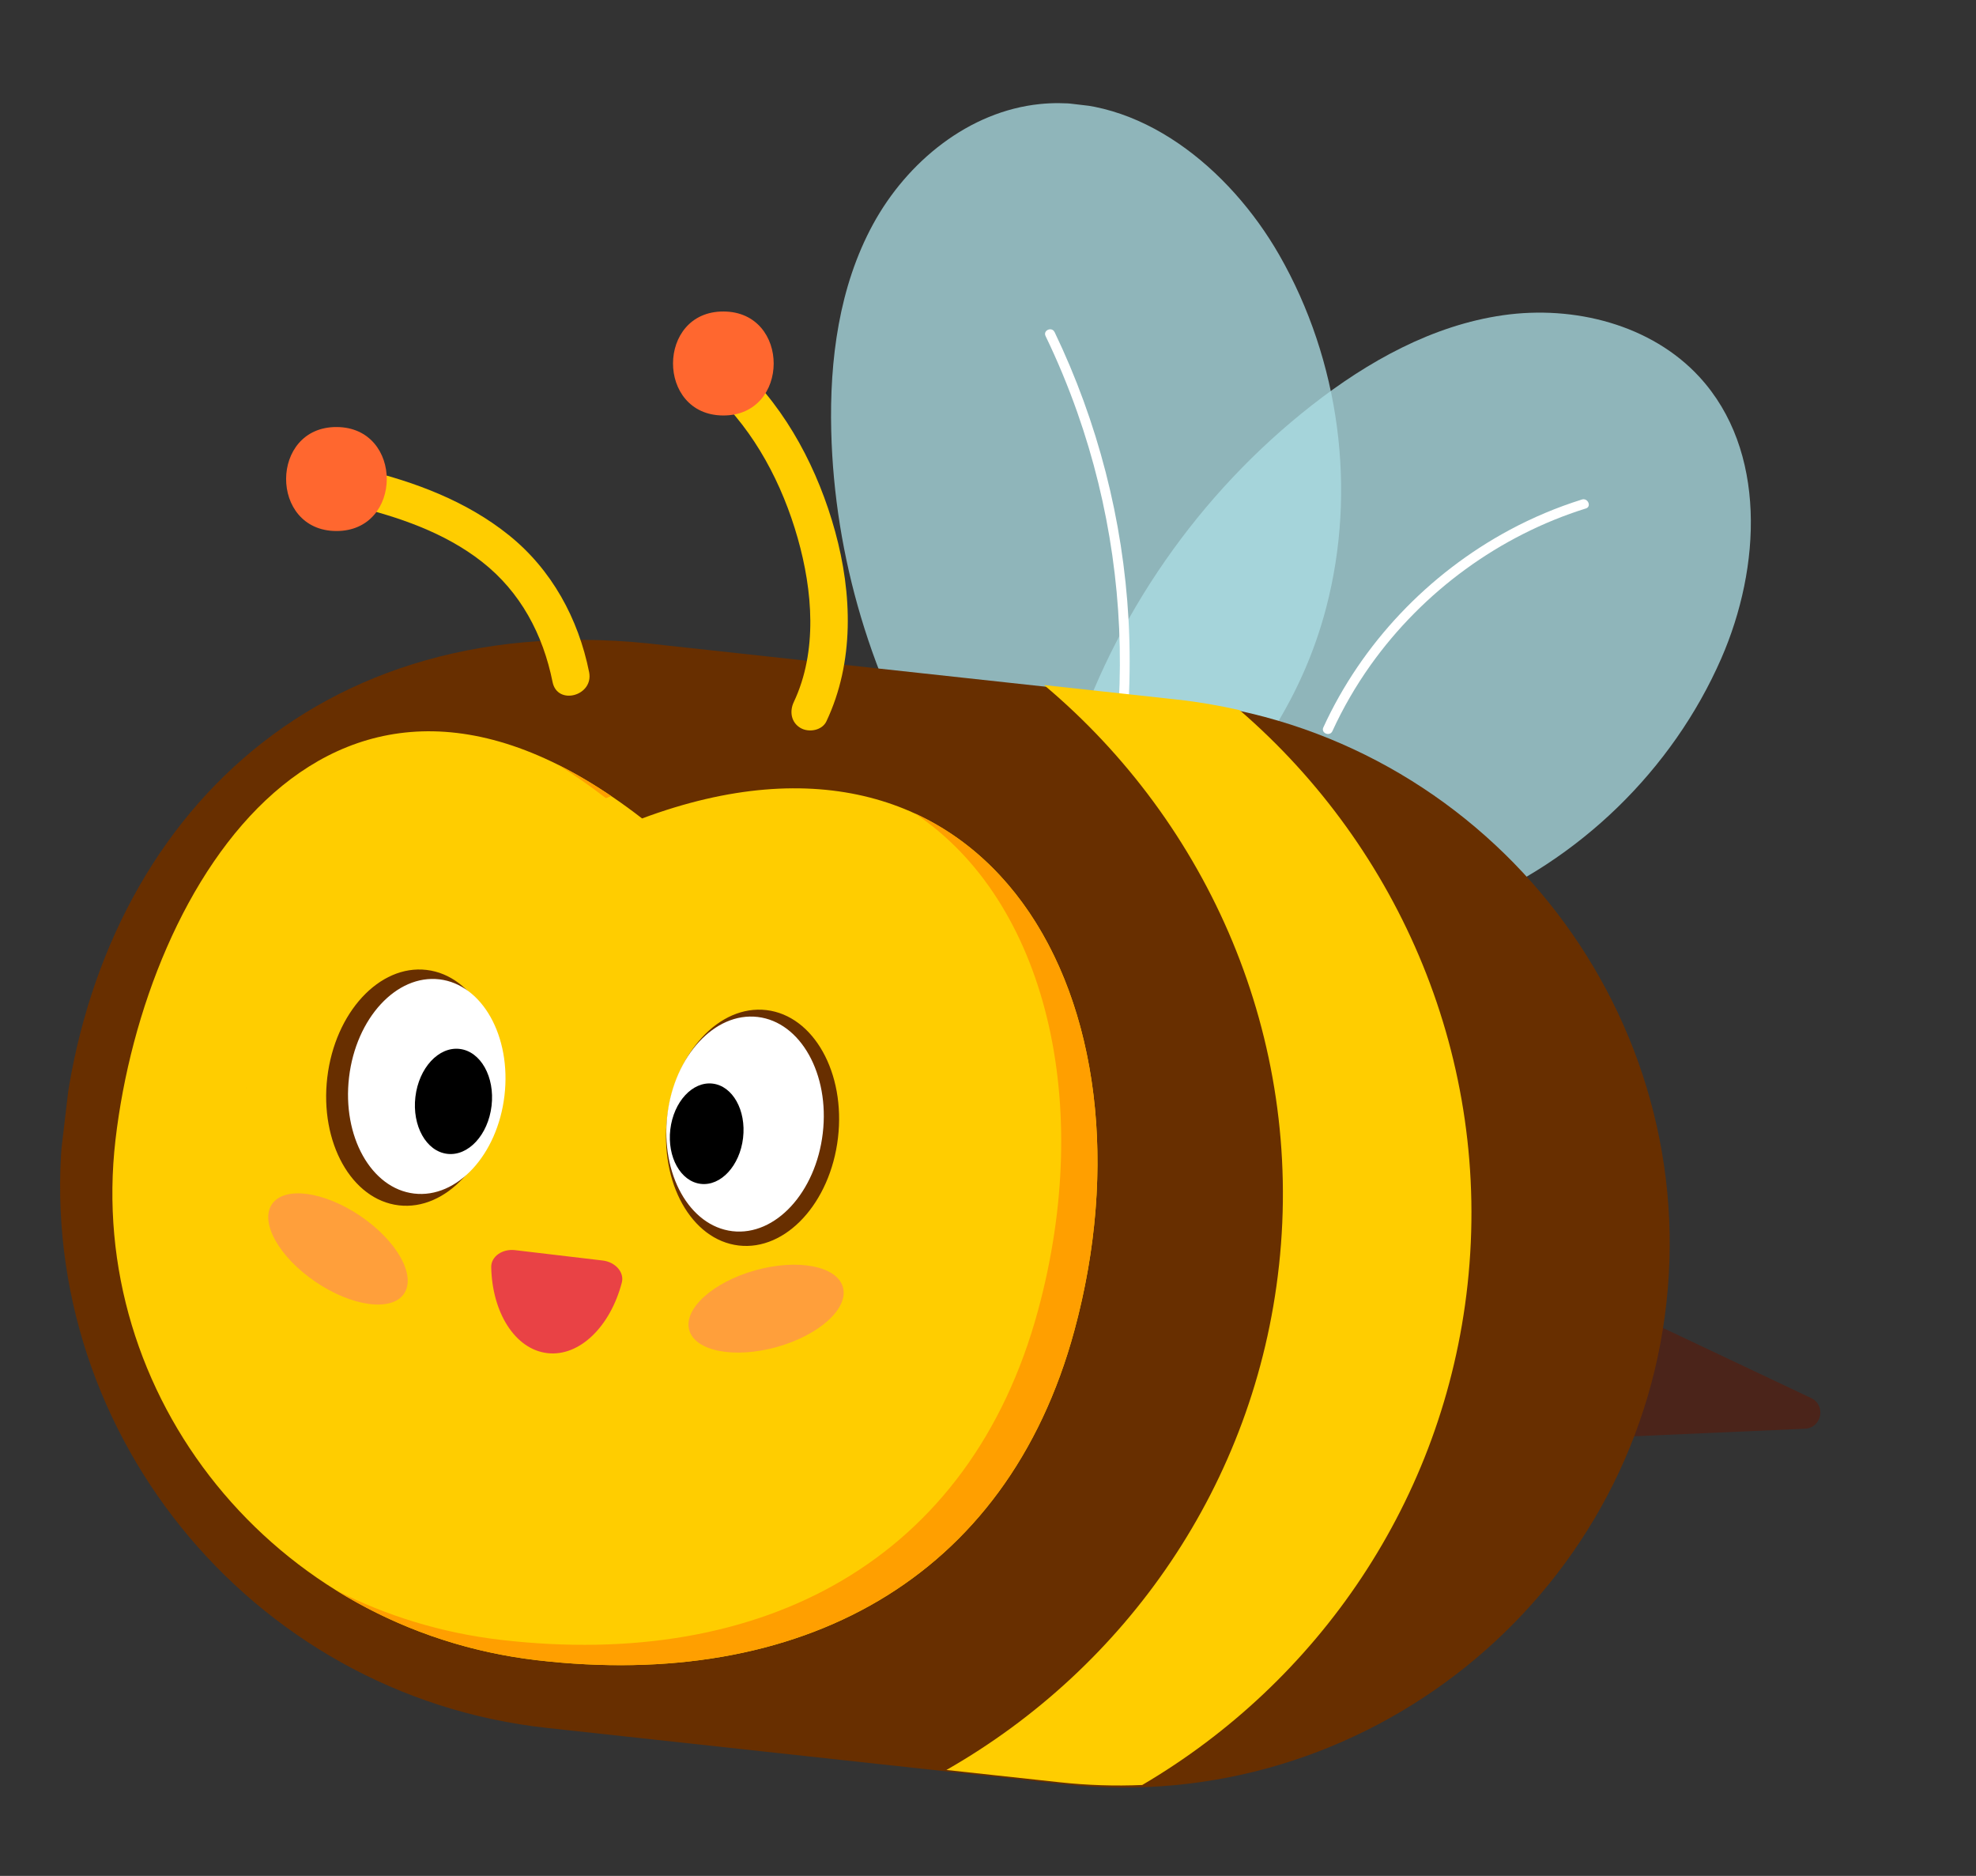 <svg width="118" height="112" viewBox="0 0 118 112" fill="none" xmlns="http://www.w3.org/2000/svg">
<rect x="0" y="0" width="118" height="112" fill="#333333" stroke="none"/>
<g clip-path="url(#clip0_1952_141320)">
<path opacity="0.76" d="M63.932 44.926C66.513 36.788 71.604 29.461 78.338 24.196C81.69 21.575 85.548 19.42 89.767 18.819C93.987 18.217 98.606 19.375 101.487 22.509C105.516 26.894 105.17 33.864 102.789 39.311C99.879 45.969 94.28 51.41 87.531 54.132C83.265 55.854 78.929 56.291 74.52 55.947C71.423 52.069 67.632 49.048 63.403 46.787C63.568 46.115 63.755 45.482 63.933 44.923L63.932 44.926Z" fill="#ADDEE5"/>
<path opacity="0.76" d="M56.02 47.132C52.064 40.721 49.826 33.26 49.639 25.736C49.534 21.486 50.104 17.113 52.14 13.38C54.176 9.648 57.863 6.643 62.104 6.212C68.033 5.613 73.428 10.056 76.389 15.217C80.004 21.526 81.033 29.258 79.194 36.284C77.812 41.564 74.914 45.835 71.171 49.607C66.366 47.807 61.229 47.044 56.021 47.129L56.02 47.132Z" fill="#ADDEE5"/>
<path d="M94.704 30.357C89.537 31.973 84.979 35.313 81.843 39.715C80.962 40.955 80.2 42.27 79.567 43.651C79.412 43.992 78.869 43.775 79.025 43.431C81.321 38.421 85.293 34.25 90.148 31.639C91.527 30.899 92.973 30.291 94.467 29.823C94.822 29.712 95.059 30.246 94.701 30.36L94.704 30.357Z" fill="white"/>
<path d="M62.977 19.828C65.552 25.187 67.064 31.05 67.391 36.985C67.483 38.655 67.483 40.325 67.392 41.994C67.371 42.371 66.79 42.299 66.811 41.925C67.129 36.066 66.283 30.152 64.331 24.616C63.783 23.064 63.152 21.542 62.437 20.061C62.273 19.721 62.811 19.487 62.974 19.827L62.977 19.828Z" fill="white"/>
<path d="M93.54 76.554L108.152 83.469C109.062 83.9 108.787 85.258 107.782 85.301L91.795 86.008L93.543 76.555L93.54 76.554Z" fill="#4B241A"/>
<path d="M32.669 103.166L63.601 106.531C81.421 108.469 97.586 95.511 99.519 77.736C101.451 59.961 88.451 43.829 70.63 41.89L39.698 38.526C18.568 35.896 5.713 49.545 3.78 67.321C1.848 85.096 14.848 101.227 32.669 103.166Z" fill="#682F00"/>
<path d="M76.378 75.556C77.859 61.953 72.164 49.144 62.35 40.902L70.305 41.769C71.571 41.907 72.814 42.124 74.028 42.4C83.584 50.652 89.096 63.288 87.638 76.696C86.234 89.602 78.678 100.425 68.21 106.572C66.586 106.642 64.938 106.591 63.276 106.409L56.517 105.675C67.209 99.575 74.955 88.639 76.377 75.559L76.378 75.556Z" fill="#FFCD00"/>
<path d="M42.639 23.498C41.575 22.501 43.183 20.915 44.245 21.908C47.017 24.503 48.876 28.105 49.871 31.731C50.892 35.445 51.026 39.522 49.351 43.065C49.092 43.617 48.294 43.752 47.801 43.461C47.236 43.127 47.14 42.468 47.403 41.914C48.834 38.887 48.526 35.257 47.634 32.122C46.724 28.921 45.09 25.787 42.64 23.492L42.639 23.498Z" fill="#FFCD00"/>
<path d="M21.649 28.016C24.777 28.768 27.855 29.917 30.383 31.948C32.947 34.004 34.54 36.936 35.18 40.128C35.464 41.547 33.282 42.145 32.997 40.717C32.427 37.88 31.085 35.342 28.777 33.537C26.54 31.785 23.77 30.849 21.038 30.19C19.622 29.849 20.233 27.675 21.649 28.016Z" fill="#FFCD00"/>
<path d="M43.209 18.598C47.214 18.615 47.194 24.824 43.183 24.806C39.178 24.788 39.199 18.58 43.209 18.598Z" fill="#FF672F"/>
<path d="M20.104 25.496C24.109 25.514 24.089 31.722 20.078 31.704C16.073 31.687 16.094 25.478 20.104 25.496Z" fill="#FF672F"/>
<path d="M6.897 68.046C8.683 52.709 19.855 34.543 38.343 48.865C59.206 41.082 69.466 59.901 64.153 79.459C60.106 94.361 47.753 100.947 32.068 99.123C16.38 97.298 5.111 83.383 6.897 68.046Z" fill="#FFCD00"/>
<path d="M36.179 47.652C35.198 46.892 34.239 46.229 33.296 45.647C34.338 46.164 35.407 46.793 36.505 47.535C36.394 47.575 36.286 47.612 36.176 47.652L36.179 47.652Z" fill="#FF9F00"/>
<path d="M29.903 97.907C45.59 99.731 57.941 93.145 61.987 78.243C65.349 65.871 62.476 53.801 54.633 48.566C64.095 52.904 67.806 66.006 64.153 79.457C60.106 94.359 47.753 100.946 32.068 99.121C27.656 98.609 23.59 97.137 20.069 94.948C23.056 96.465 26.366 97.495 29.903 97.907Z" fill="#FF9F00"/>
<path opacity="0.4" d="M41.16 79.415C41.515 80.68 43.859 81.128 46.393 80.421C48.927 79.712 50.693 78.112 50.335 76.85C49.981 75.584 47.636 75.137 45.103 75.843C42.569 76.552 40.803 78.152 41.16 79.415Z" fill="#FF5A93"/>
<path opacity="0.4" d="M24.125 77.242C23.386 78.328 21.021 78.01 18.843 76.532C16.665 75.055 15.501 72.979 16.242 71.893C16.984 70.808 19.346 71.125 21.524 72.603C23.703 74.081 24.866 76.156 24.125 77.242Z" fill="#FF5A93"/>
<path d="M14.701 64.939C14.712 64.95 14.729 64.961 14.748 64.978C14.734 64.967 14.72 64.957 14.707 64.943L14.701 64.939Z" fill="#200B06"/>
<path d="M44.11 74.362C41.293 74.029 39.382 70.613 39.84 66.732C40.299 62.851 42.955 59.974 45.771 60.307C48.588 60.64 50.5 64.056 50.041 67.938C49.582 71.819 46.927 74.695 44.11 74.362Z" fill="#682F00"/>
<path d="M23.814 71.964C20.997 71.631 19.086 68.215 19.544 64.334C20.003 60.452 22.658 57.576 25.475 57.909C28.292 58.242 30.203 61.658 29.745 65.539C29.286 69.42 26.631 72.297 23.814 71.964Z" fill="#682F00"/>
<path d="M43.737 73.507C41.174 73.204 39.434 70.096 39.852 66.564C40.269 63.032 42.685 60.414 45.248 60.717C47.811 61.02 49.551 64.129 49.133 67.661C48.716 71.193 46.3 73.81 43.737 73.507Z" fill="white"/>
<path d="M41.848 70.683C40.648 70.541 39.834 69.086 40.029 67.433C40.225 65.78 41.355 64.555 42.555 64.696C43.755 64.838 44.569 66.293 44.373 67.946C44.178 69.599 43.047 70.824 41.848 70.683Z" fill="black"/>
<path d="M24.729 71.261C22.166 70.958 20.426 67.85 20.844 64.318C21.261 60.786 23.677 58.168 26.24 58.471C28.803 58.774 30.543 61.883 30.125 65.415C29.708 68.947 27.292 71.564 24.729 71.261Z" fill="white"/>
<path d="M26.71 68.89C25.454 68.742 24.602 67.219 24.806 65.489C25.011 63.759 26.195 62.477 27.451 62.626C28.706 62.774 29.559 64.297 29.354 66.027C29.15 67.757 27.966 69.039 26.71 68.89Z" fill="black"/>
<path d="M30.754 74.639C29.995 74.549 29.323 75.02 29.334 75.653C29.388 78.362 30.756 80.559 32.681 80.787C34.606 81.014 36.448 79.197 37.133 76.575C37.294 75.962 36.747 75.347 35.988 75.258L30.754 74.639Z" fill="#E94245"/>
</g>
<defs>
<clipPath id="clip0_1952_141320">
<rect width="106.204" height="100" fill="white" transform="matrix(-0.993 -0.117 -0.117 0.993 117.207 12.465)"/>
</clipPath>
</defs>
</svg>
